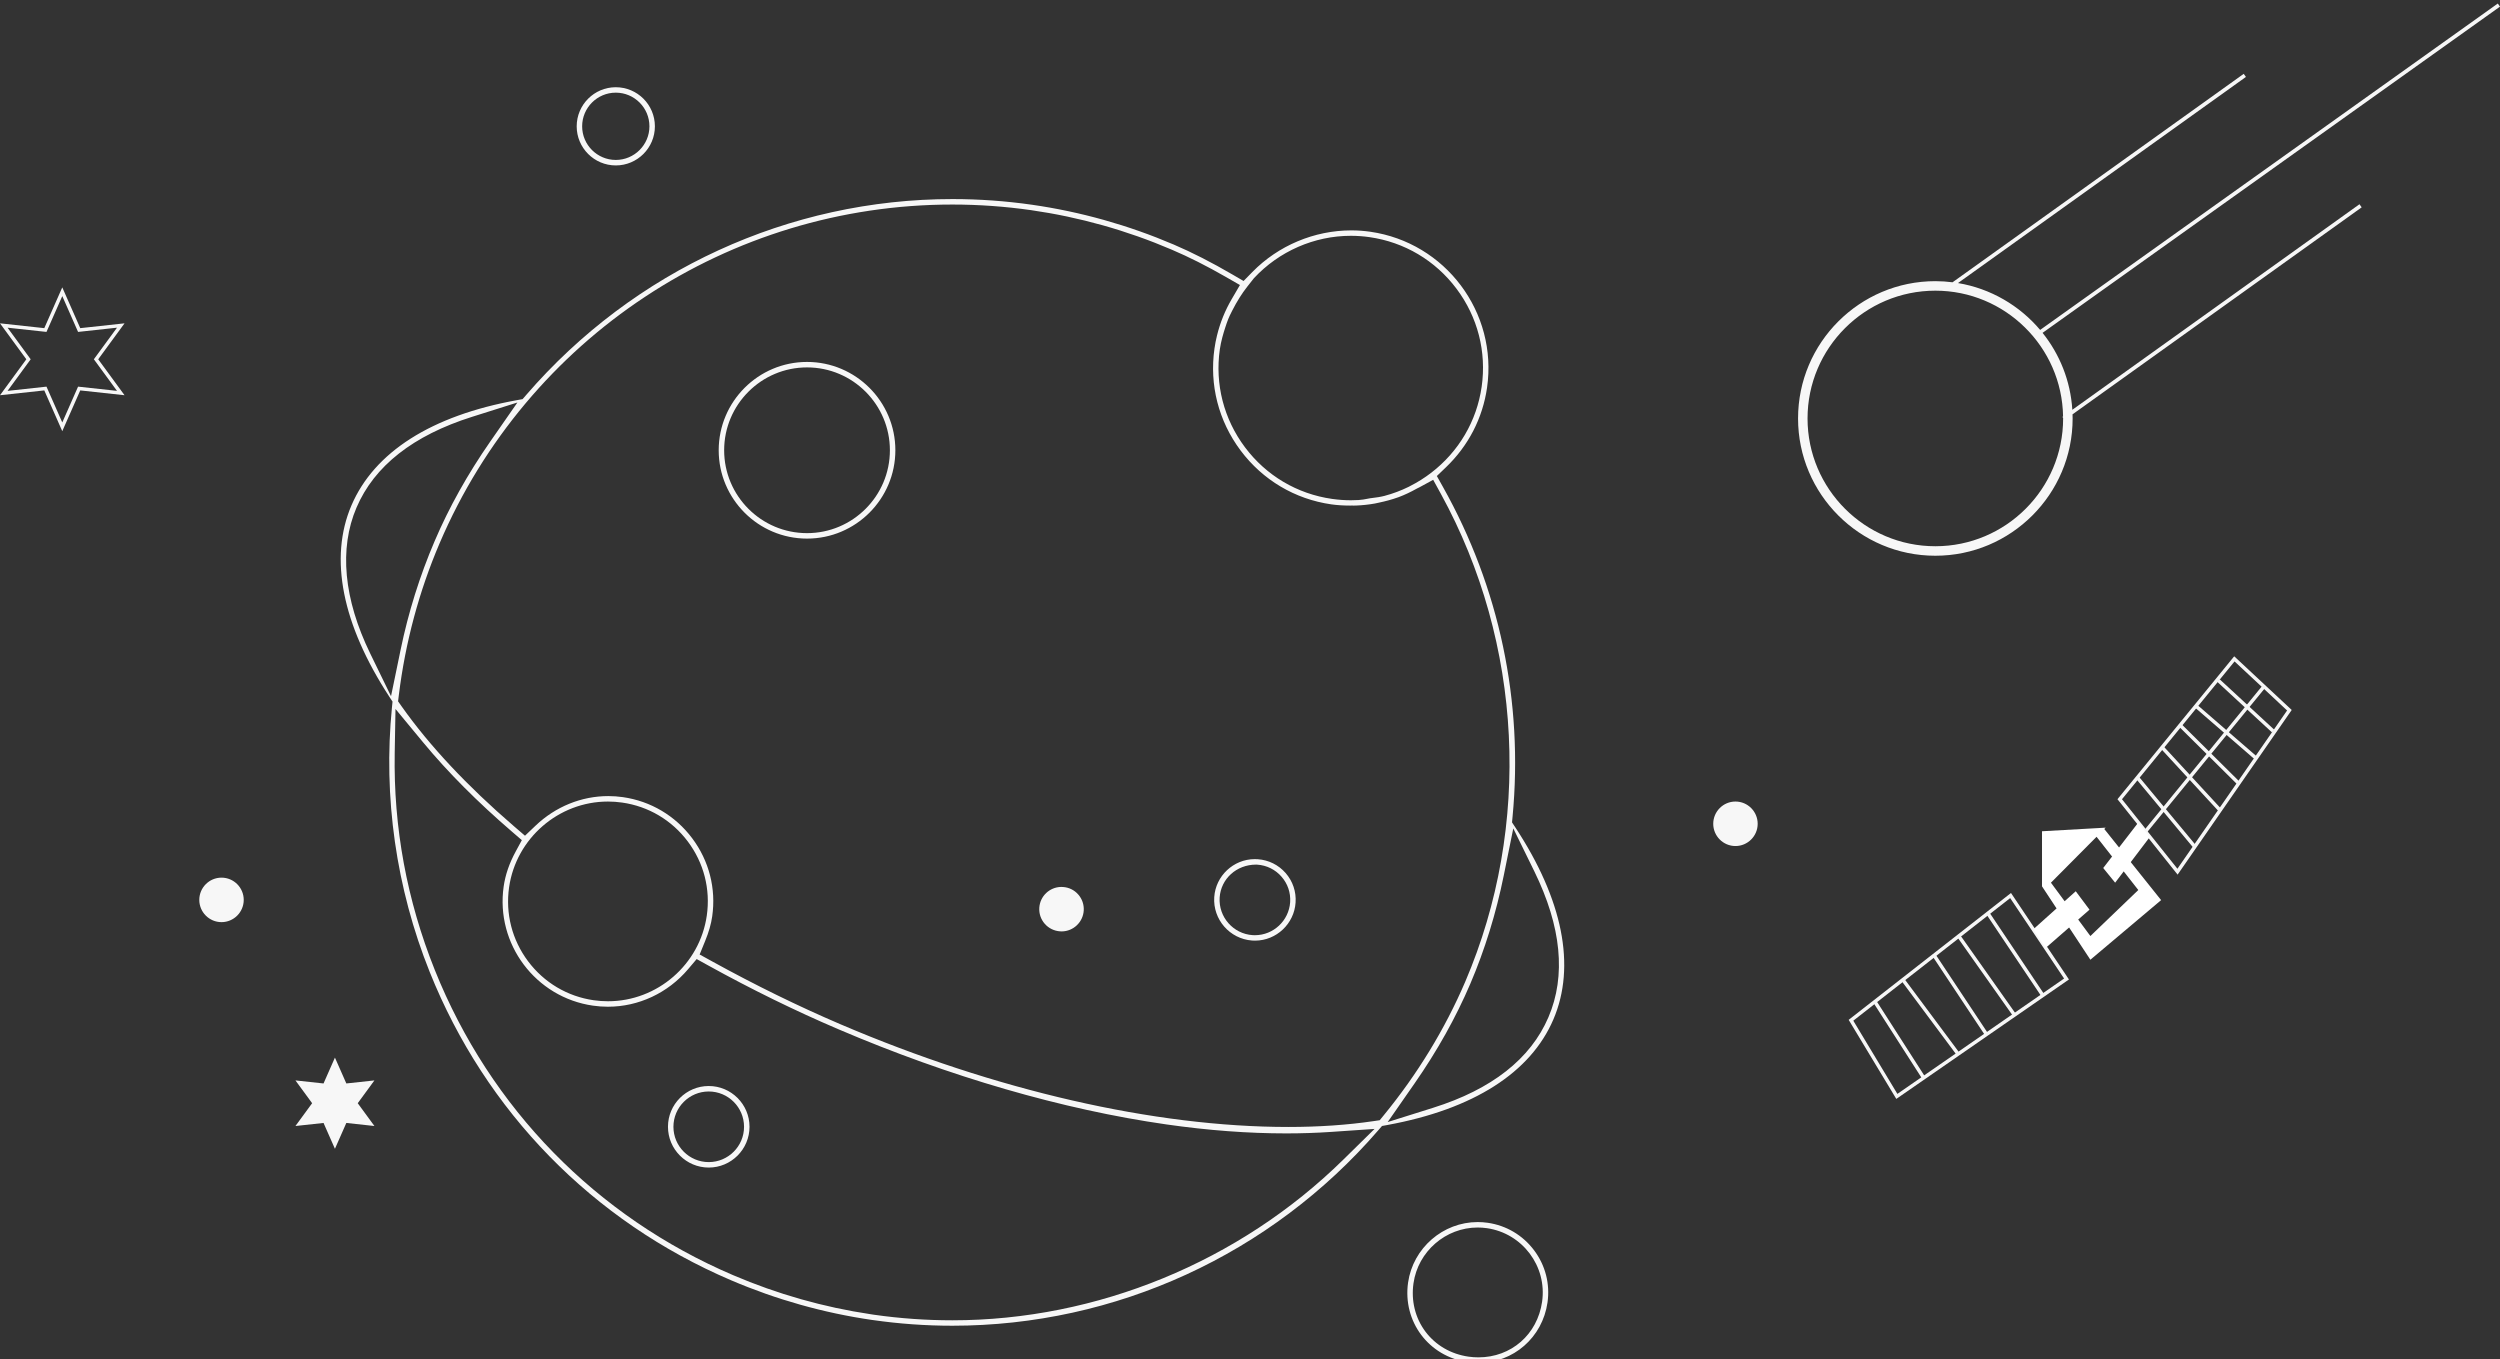 <?xml version="1.0" encoding="utf-8"?>
<!-- Generator: Adobe Illustrator 16.0.0, SVG Export Plug-In . SVG Version: 6.00 Build 0)  -->
<!DOCTYPE svg PUBLIC "-//W3C//DTD SVG 1.1//EN" "http://www.w3.org/Graphics/SVG/1.1/DTD/svg11.dtd">
<svg version="1.1" id="Isolation_Mode" xmlns="http://www.w3.org/2000/svg" xmlns:xlink="http://www.w3.org/1999/xlink" x="0px"
	 y="0px" width="710.305px" height="386.215px" viewBox="0 0 710.305 386.215" enable-background="new 0 0 710.305 386.215"
	 xml:space="preserve">
<rect x="0" y="0" width="710.305" height="386.215" fill="#333333" stroke="none"/>
<g>
	<path fill="#F7F7F7" d="M17.693,122.509l-5.107-11.583l-12.585,1.368l7.478-10.214L0.001,91.865l12.585,1.369l5.107-11.583
		L22.8,93.234l12.585-1.369l-7.479,10.215l7.479,10.214l-12.584-1.368L17.693,122.509z M13.207,109.852l4.487,10.178l4.486-10.178
		l11.06,1.202l-6.571-8.975l6.571-8.976l-11.06,1.203l-4.486-10.178l-4.487,10.178L2.148,93.104l6.569,8.976l-6.569,8.975
		L13.207,109.852z"/>
</g>
<g>
	<polygon fill="#F7F7F7" points="95.162,300.491 98.4,307.835 106.382,306.969 101.639,313.445 106.382,319.924 98.4,319.055 
		95.162,326.4 91.924,319.055 83.943,319.924 88.684,313.445 83.943,306.969 91.924,307.835 	"/>
</g>
<g>
	<path fill="#F7F7F7" d="M62.935,249.358c-3.481,0-6.313,2.836-6.313,6.322c0,3.483,2.832,6.319,6.313,6.319
		c3.482,0,6.314-2.836,6.314-6.319C69.25,252.194,66.418,249.358,62.935,249.358z"/>
</g>
<g>
	<path fill="#F7F7F7" d="M174.959,47.003c6.127,0,11.111-4.984,11.111-11.111c0-6.126-4.984-11.11-11.111-11.11
		c-6.125,0-11.109,4.984-11.109,11.11C163.849,42.02,168.834,47.003,174.959,47.003z M174.959,26.326
		c5.271,0,9.559,4.289,9.559,9.56c0,5.27-4.287,9.557-9.559,9.557c-5.27,0-9.558-4.287-9.558-9.557
		C165.401,30.615,169.689,26.326,174.959,26.326z"/>
</g>
<g>
	<path fill="#F7F7F7" d="M493.081,227.735c-3.481,0-6.313,2.837-6.313,6.322c0,3.484,2.832,6.319,6.313,6.319
		c3.48,0,6.313-2.835,6.313-6.319C499.395,230.572,496.562,227.735,493.081,227.735z"/>
</g>
<g>
	<path fill="#F7F7F7" d="M392.658,319.917l1.595-0.293c24.338-4.465,40.628-14.842,47.11-30.009
		c6.453-15.109,2.694-33.994-10.872-54.608l-0.891-1.354l0.153-1.613c3.1-32.699-3.737-65.092-19.771-93.681l-1.744-3.111
		l2.575-2.468c6.403-6.135,10.448-13.973,11.696-22.668c3.062-21.346-11.825-41.206-33.185-44.27
		c-1.771-0.255-3.585-0.384-5.389-0.384c-10.501,0-20.743,4.307-28.1,11.815l-2.511,2.562l-3.101-1.807
		c-5.98-3.489-11.45-6.281-16.718-8.535c-12.937-5.531-26.501-9.341-40.317-11.324c-7.452-1.068-15.036-1.609-22.542-1.609
		c-46.433,0-90.573,20.271-121.106,55.614l-1.063,1.231l-1.602,0.29c-24.272,4.392-40.536,14.737-47.029,29.918
		c-6.394,14.969-2.66,33.771,10.791,54.376l0.889,1.357l-0.162,1.615c-2.53,25.409,1.181,51.415,10.729,75.21
		c15.892,39.668,46.293,70.769,85.606,87.575c12.854,5.498,26.328,9.29,40.045,11.277l0.289,0.038
		c7.452,1.066,15.035,1.607,22.541,1.607c46.392,0,90.503-20.238,121.022-55.527L392.658,319.917z M429.959,235.372l5.964,12.168
		c7.715,15.738,9.068,29.691,4.021,41.473c-5.064,11.838-16.104,20.502-32.81,25.748l-12.863,4.041l7.702-11.066
		c6.372-9.155,11.678-18.647,15.769-28.21c4.14-9.693,7.348-20.08,9.529-30.872L429.959,235.372z M354.345,81.488l1.924-2.442
		c7.138-7.664,17.167-12.049,27.532-12.049c1.762,0,3.546,0.127,5.302,0.377c9.923,1.421,18.704,6.63,24.73,14.667
		c6.023,8.038,8.561,17.926,7.14,27.843c-1.395,9.744-6.495,18.431-14.358,24.459c-1.868,1.432-3.871,2.692-5.954,3.746
		c-0.101,0.061-0.246,0.142-0.416,0.223c-2.182,1.078-4.502,1.947-6.896,2.583c-1.18,0.309-2.297,0.448-3.282,0.572l-0.808,0.105
		c-0.2,0.03-0.44,0.078-0.685,0.126l-0.101,0.02c-0.726,0.143-1.534,0.302-2.47,0.352c-0.705,0.044-1.444,0.067-2.193,0.067
		c-1.754,0-3.555-0.13-5.353-0.388c-9.916-1.415-18.697-6.621-24.728-14.659c-6.025-8.037-8.564-17.924-7.148-27.841
		c0.359-2.376,0.979-4.456,1.535-6.175c0.307-0.956,0.57-1.703,0.857-2.421c0.263-0.678,0.58-1.305,0.86-1.857l0.288-0.576
		C351.449,85.618,352.83,83.417,354.345,81.488z M270.593,58.115c7.452,0,14.982,0.537,22.378,1.596
		c13.72,1.971,27.157,5.746,39.938,11.219c4.936,2.105,9.961,4.638,15.363,7.743l4.021,2.311l-2.338,4.004
		c-1.887,3.229-3.289,6.704-4.175,10.328c-0.292,1.159-0.533,2.404-0.72,3.702c-1.48,10.323,1.161,20.621,7.438,28.996
		c6.276,8.374,15.421,13.801,25.75,15.283c1.642,0.232,3.371,0.345,5.287,0.345l0.481-0.002l0.744,0.002
		c0.162,0,0.323-0.001,0.484-0.007c1.843-0.071,3.659-0.265,5.399-0.578c0.328-0.064,0.703-0.145,1.086-0.233
		c2.071-0.44,3.759-0.904,5.313-1.462c0.104-0.04,0.236-0.086,0.387-0.133c1.631-0.61,3.334-1.412,5.193-2.447
		c0.209-0.121,0.438-0.234,0.699-0.345l3.879-2.113l2.207,4.028c23.269,42.453,25.851,94.254,6.907,138.561
		c-5.777,13.479-13.575,26.26-23.178,37.988l-1.129,1.379l-1.763,0.259c-7.447,1.101-15.601,1.657-24.231,1.657
		c-38.016,0-83.191-10.36-127.208-29.176c-11.985-5.129-24.242-11.133-36.429-17.85l-3.589-1.978l1.547-3.796
		c1.071-2.623,1.713-4.862,2.022-7.047c1.132-7.896-0.888-15.774-5.688-22.182c-4.801-6.405-11.794-10.557-19.693-11.687
		c-1.366-0.198-2.76-0.297-4.14-0.297c-7.632,0-14.968,2.979-20.654,8.388l-3.019,2.873l-3.161-2.718
		c-13.258-11.41-23.982-22.854-31.872-34.014l-1.029-1.455l0.218-1.768c1.838-14.938,5.736-29.457,11.589-43.152
		C149.906,95.886,207.087,58.115,270.593,58.115z M172.746,284.479c-1.342,0-2.699-0.096-4.035-0.285
		c-7.492-1.073-14.124-5.008-18.673-11.075c-4.55-6.071-6.465-13.54-5.393-21.028c1.989-13.884,14.061-24.353,28.078-24.353
		c1.343,0,2.697,0.098,4.027,0.287c7.494,1.068,14.127,5,18.678,11.071c4.55,6.068,6.464,13.537,5.391,21.031
		C198.84,274.012,186.77,284.479,172.746,284.479z M111.098,197.813l-5.919-12.152c-7.525-15.452-8.873-29.779-3.893-41.432
		c5.048-11.829,16.096-20.508,32.838-25.798l12.885-4.073l-7.716,11.093c-6.413,9.222-11.729,18.737-15.8,28.28
		c-4.221,9.859-7.472,20.237-9.662,30.846L111.098,197.813z M381.654,329.488c-29.508,29.004-69.997,45.639-111.083,45.639
		c-7.428,0-14.934-0.534-22.311-1.59l-0.859-0.133c-13.389-1.992-26.537-5.724-39.079-11.088
		c-38.914-16.626-69.022-47.423-84.78-86.709c-7.936-19.776-11.77-40.543-11.394-61.729l0.222-12.442l7.932,9.588
		c6.932,8.376,15.394,16.873,25.151,25.26l2.815,2.423l-1.77,3.265c-1.807,3.34-2.917,6.576-3.395,9.897
		c-2.337,16.332,9.054,31.521,25.391,33.863c1.396,0.2,2.816,0.302,4.225,0.302c8.729,0,17.034-3.887,22.783-10.663l2.438-2.875
		l3.303,1.824c12.299,6.796,24.734,12.894,36.964,18.114c31.511,13.477,63.737,22.826,93.191,27.041
		c11.805,1.695,23.254,2.553,34.035,2.553c4.339,0,8.604-0.143,12.678-0.419l12.429-0.854L381.654,329.488z"/>
</g>
<g>
	<path fill="#F7F7F7" d="M201.369,308.561c-6.387,0-11.583,5.197-11.583,11.584c0,6.388,5.196,11.586,11.583,11.586
		c6.388,0,11.585-5.198,11.585-11.586C212.955,313.758,207.757,308.561,201.369,308.561z M201.369,330.178
		c-5.532,0-10.033-4.5-10.033-10.033c0-5.53,4.5-10.03,10.033-10.03c5.531,0,10.031,4.5,10.031,10.03
		C211.4,325.678,206.9,330.178,201.369,330.178z"/>
</g>
<g>
	<path fill="#F7F7F7" d="M422.684,347.418c-0.948-0.135-1.905-0.203-2.844-0.203c-9.863,0-18.364,7.383-19.772,17.176
		c-1.583,11.088,5.861,21.019,16.948,22.607c1.005,0.145,2.02,0.217,3.014,0.217c9.962,0,18.227-7.211,19.649-17.147
		c0.758-5.278-0.593-10.544-3.807-14.829C432.656,350.952,427.972,348.176,422.684,347.418z M438.146,369.838
		c-1.327,9.312-8.768,15.817-18.093,15.817c-0.932,0-1.877-0.067-2.812-0.2c-4.99-0.713-9.339-3.238-12.243-7.109
		c-2.9-3.873-4.105-8.75-3.394-13.738c1.285-9.032,9.129-15.844,18.243-15.844c0.87,0,1.748,0.062,2.609,0.186
		C432.55,350.402,439.587,359.772,438.146,369.838z"/>
</g>
<g>
	<path fill="#F7F7F7" d="M301.19,264.614l0.49,0.02c3.285-0.037,6.015-2.619,6.231-5.908c0.109-1.685-0.442-3.31-1.56-4.582
		c-1.108-1.264-2.638-2.018-4.301-2.125l-0.544-0.021c-3.279,0.037-6.003,2.608-6.216,5.884c-0.115,1.695,0.437,3.321,1.549,4.592
		C297.954,263.742,299.498,264.502,301.19,264.614z"/>
</g>
<g>
	<path fill="#F7F7F7" d="M229.293,153.029c13.84,0,25.099-11.259,25.099-25.098c0-13.838-11.259-25.096-25.099-25.096
		c-13.837,0-25.095,11.258-25.095,25.096C204.198,141.77,215.456,153.029,229.293,153.029z M229.293,104.387
		c12.983,0,23.546,10.562,23.546,23.544c0,12.983-10.562,23.546-23.546,23.546s-23.545-10.562-23.545-23.546
		C205.748,114.949,216.309,104.387,229.293,104.387z"/>
</g>
<g>
	<path fill="#F7F7F7" d="M355.736,267.223l0.897,0.031c6.035-0.037,11.073-4.789,11.47-10.82c0.212-3.084-0.794-6.064-2.835-8.394
		c-2.021-2.308-4.823-3.696-7.889-3.916l-0.912-0.03c-6.035,0.034-11.08,4.777-11.473,10.801
		C344.576,261.231,349.394,266.762,355.736,267.223z M346.53,255.008c0.354-5.332,4.802-9.354,10.346-9.354l0.341,0.011
		c2.692,0.188,5.136,1.399,6.89,3.416c1.757,2,2.63,4.572,2.455,7.245c-0.359,5.262-4.756,9.384-10.007,9.384l-0.656-0.017
		C350.371,265.322,346.174,260.529,346.53,255.008z"/>
</g>
<g>
	<path fill="#F7F7F7" d="M670.379,58.028l-81.071,58.038l-0.514,0.367c-0.516-8.238-3.597-15.787-8.456-21.861l0.438-0.313
		L710.305,1.879L709.679,1L580.093,93.422l-0.441,0.314c-5.846-6.908-14.043-11.76-23.347-13.312l0.612-0.438l81.201-58.131
		l-0.628-0.878l-82.084,58.764l-0.646,0.461c-1.604-0.201-3.23-0.317-4.889-0.317c-21.507,0-39.004,17.498-39.004,39.005
		c0,21.508,17.497,39.007,39.004,39.007c21.509,0,39.008-17.499,39.008-39.007c0-0.392-0.018-0.78-0.029-1.169l0.53-0.379
		l81.626-58.436L670.379,58.028z M549.872,155.199c-20.021,0-36.31-16.288-36.31-36.308c0-20.019,16.288-36.306,36.31-36.306
		c19.827,0,35.982,15.978,36.293,35.732l-0.19,0.136l0.2,0.28c0,0.053,0.005,0.104,0.005,0.158
		C586.18,138.91,569.892,155.199,549.872,155.199z"/>
</g>
<g>
	<path fill="#F7F7F7" d="M538.781,312.223l-13.532-22.463l0.35-0.272l45.77-35.774l16.467,24.571L538.781,312.223z M526.563,290.002
		l12.524,20.795l47.367-32.773l-15.32-22.858L526.563,290.002z"/>
</g>
<g>
	<path fill="#F7F7F7" d="M618.707,248.501l-17.089-21.429l33.167-40.603l16.342,15.252L618.707,248.501z M602.903,227.081
		l15.747,19.747l31.162-44.963l-14.929-13.934L602.903,227.081z"/>
</g>
<g>
	
		<rect x="602.93" y="229.908" transform="matrix(-0.639 -0.769 0.769 -0.639 831.57 851.33)" fill="#F7F7F7" width="25.502" height="1"/>
</g>
<g>
	
		<rect x="610.121" y="221.111" transform="matrix(-0.678 -0.735 0.735 -0.678 881.74 829.101)" fill="#F7F7F7" width="24.339" height="1"/>
</g>
<g>
	
		<rect x="615.95" y="213.936" transform="matrix(-0.71 -0.704 0.704 -0.71 922.565 808.578)" fill="#F7F7F7" width="23.458" height="0.999"/>
</g>
<g>
	
		<rect x="621.083" y="207.58" transform="matrix(-0.756 -0.655 0.655 -0.756 974.156 779.453)" fill="#F7F7F7" width="22.671" height="1"/>
</g>
<g>
	
		<rect x="627.741" y="200.392" transform="matrix(-0.735 -0.679 0.679 -0.735 970.861 781.631)" fill="#F7F7F7" width="21.192" height="0.999"/>
</g>
<g>
	
		<rect x="625.893" y="188.979" transform="matrix(-0.774 -0.633 0.633 -0.774 974.759 779.03)" fill="#F7F7F7" width="0.998" height="53.194"/>
</g>
<g>
	
		<rect x="558.329" y="270.855" transform="matrix(-0.557 -0.831 0.831 -0.557 665.853 897.841)" fill="#F7F7F7" width="28.055" height="0.999"/>
</g>
<g>
	
		<rect x="550.716" y="276.636" transform="matrix(-0.577 -0.817 0.817 -0.577 663.592 898.08)" fill="#F7F7F7" width="27.459" height="0.999"/>
</g>
<g>
	
		<rect x="543.64" y="282.079" transform="matrix(-0.553 -0.833 0.833 -0.553 629.68 903.038)" fill="#F7F7F7" width="26.959" height="1.001"/>
</g>
<g>
	
		<rect x="535.481" y="288.281" transform="matrix(-0.597 -0.802 0.802 -0.597 644.434 901.335)" fill="#F7F7F7" width="26.316" height="1.001"/>
</g>
<g>
	
		<rect x="526.698" y="295" transform="matrix(-0.54 -0.842 0.842 -0.54 582.107 909.2)" fill="#F7F7F7" width="25.711" height="1"/>
</g>
<g>
	<polygon fill="#FFFFFF" points="597.569,246.622 600.959,250.792 610.812,237.799 607.538,233.695 	"/>
</g>
<g>
	<polygon fill="#FFFFFF" points="593.675,258.46 589.765,253.223 577.688,264.045 581.228,269.328 	"/>
</g>
<g>
	<polygon fill="#FFFFFF" points="580.178,236.178 580.178,251.833 593.922,272.682 614.021,255.742 597.569,235.157 
		595.485,237.501 607.538,252.876 593.922,265.948 582.716,250.792 598.254,235.157 	"/>
</g>
</svg>
